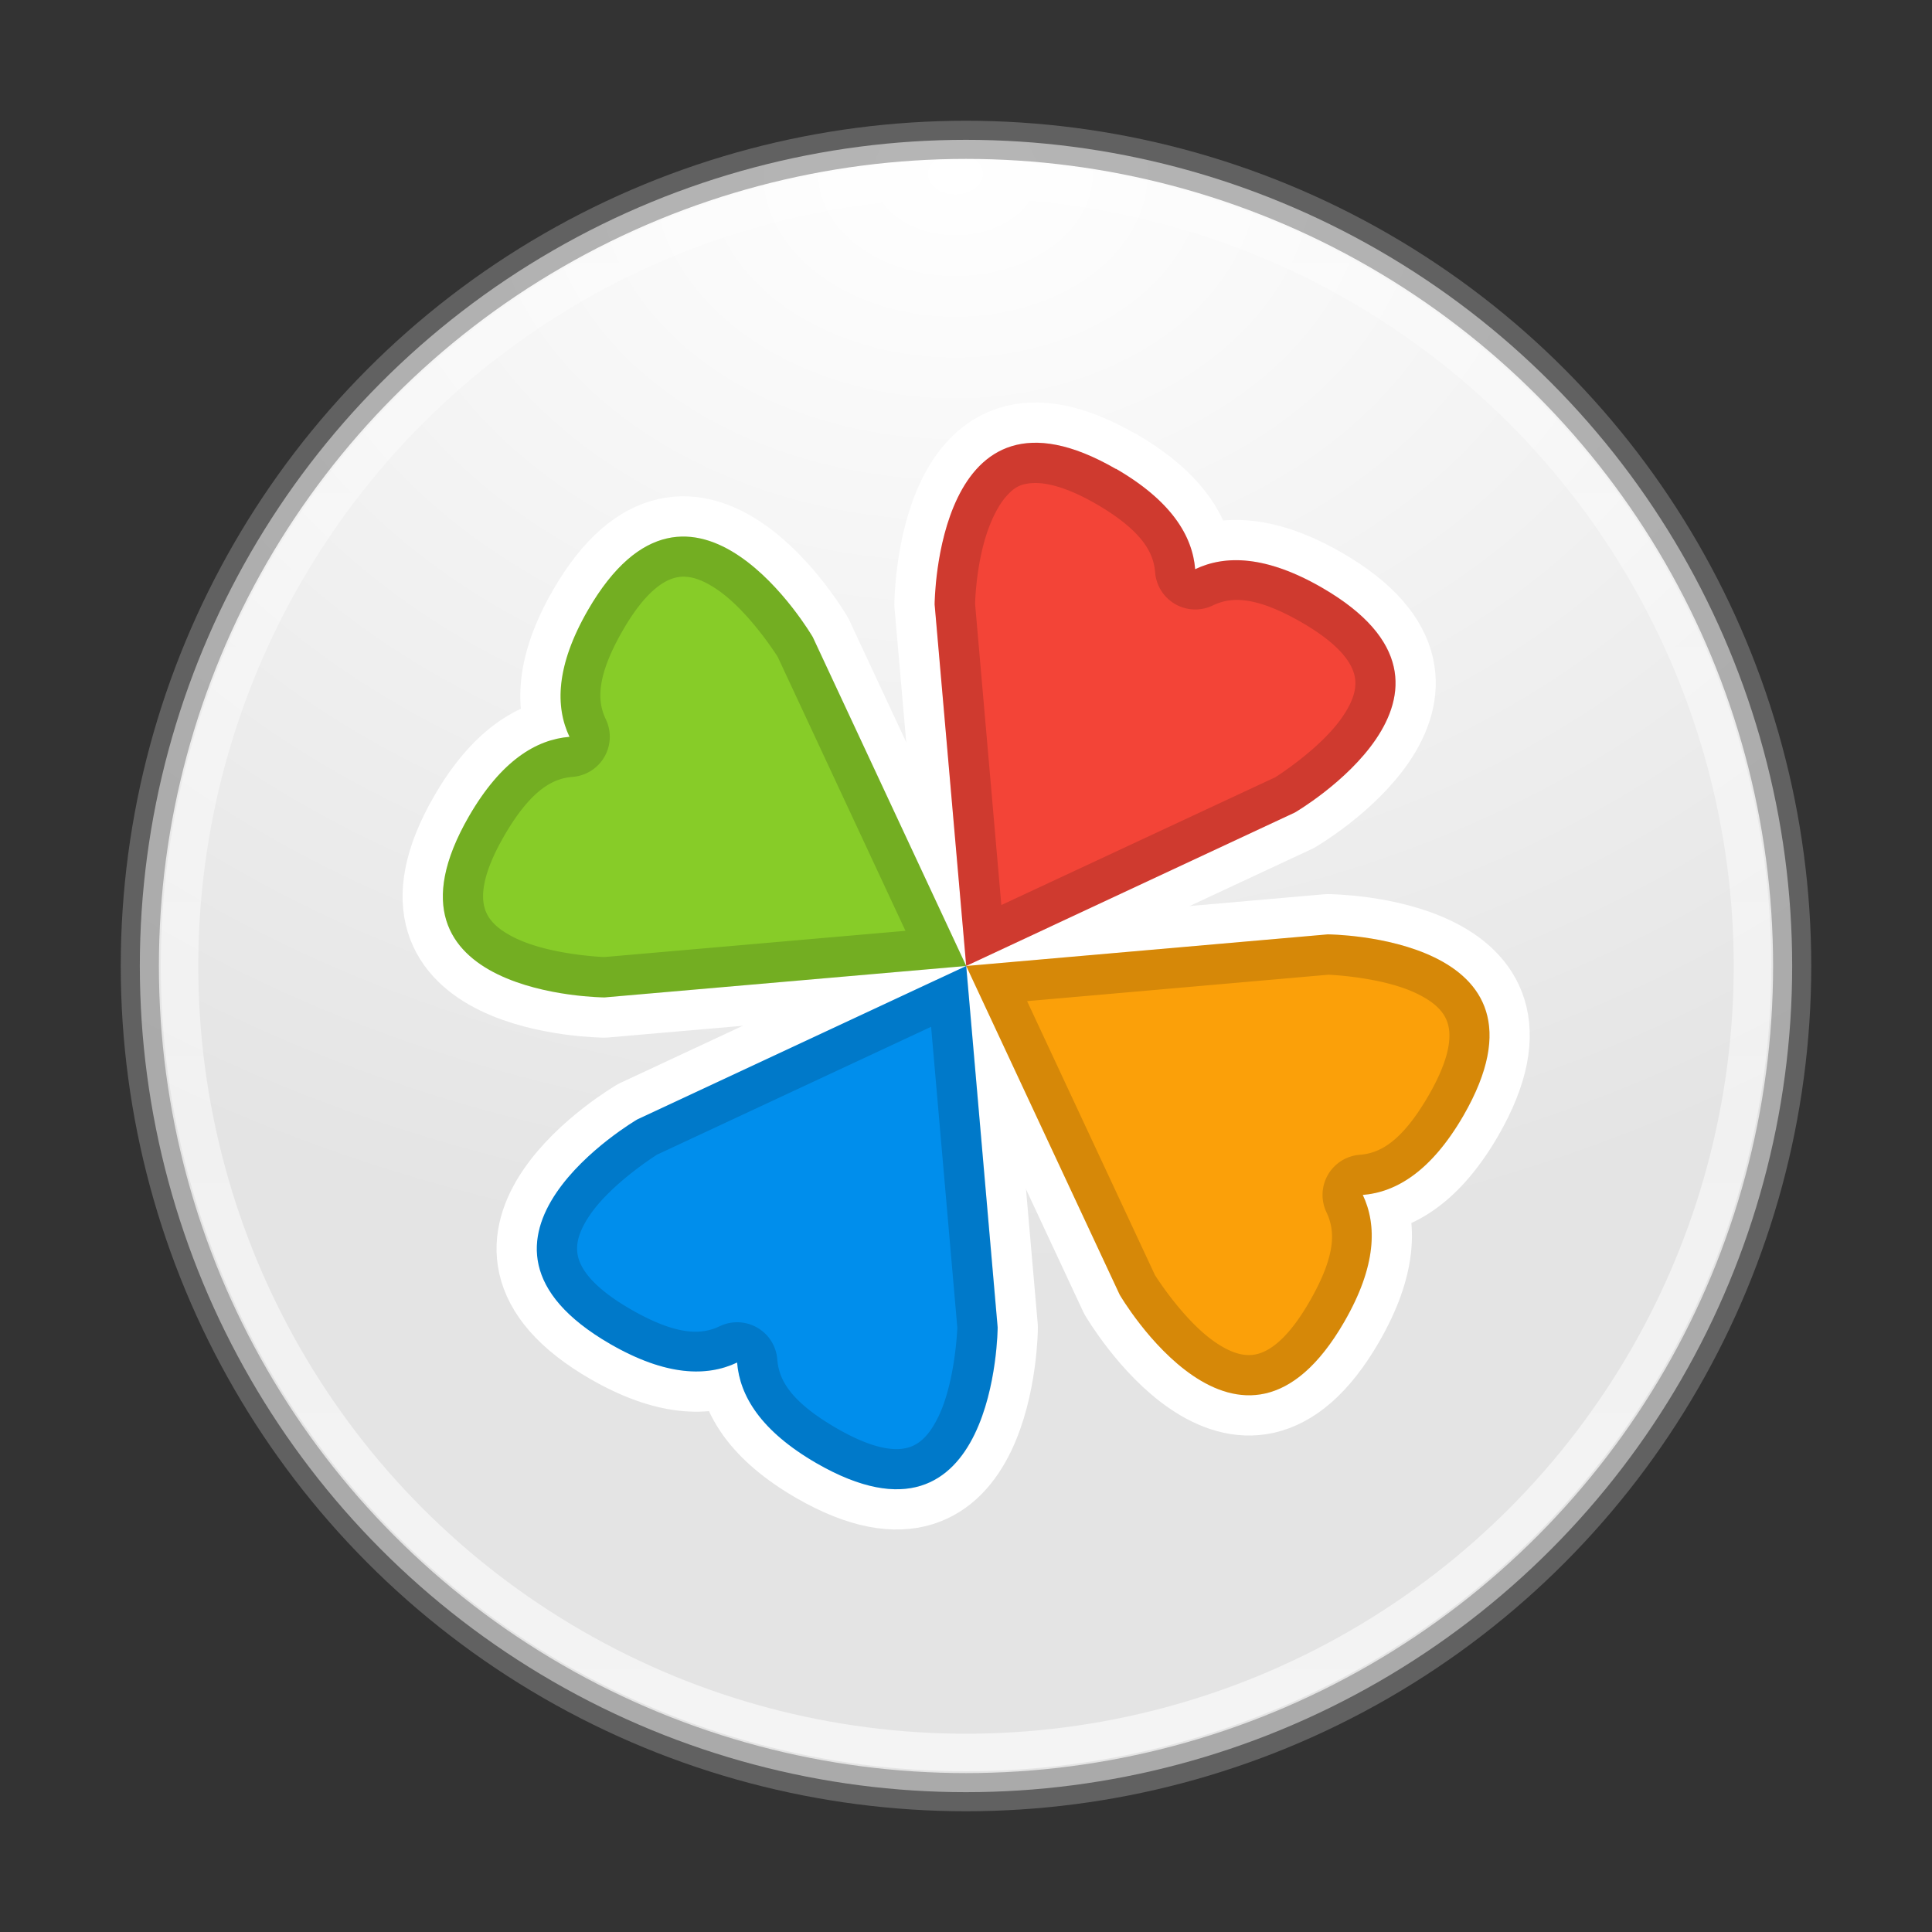<?xml version="1.0" encoding="UTF-8" standalone="no"?>
<!-- Created with Inkscape (http://www.inkscape.org/) -->

<svg
   xmlns:dc="http://purl.org/dc/elements/1.1/"
   xmlns:cc="http://creativecommons.org/ns#"
   xmlns:rdf="http://www.w3.org/1999/02/22-rdf-syntax-ns#"
   xmlns:svg="http://www.w3.org/2000/svg"
   xmlns="http://www.w3.org/2000/svg"
   xmlns:sodipodi="http://sodipodi.sourceforge.net/DTD/sodipodi-0.dtd"
   xmlns:inkscape="http://www.inkscape.org/namespaces/inkscape"
   id="svg4951"
   height="48"
   width="48"
   version="1.1"
   inkscape:version="0.91 r13725"
   sodipodi:docname="playonlinux.svg">
  <rect width="100%" height="100%" fill="#333333" stroke="none"/>
  <sodipodi:namedview
     pagecolor="#ffffff"
     bordercolor="#666666"
     borderopacity="1"
     objecttolerance="10"
     gridtolerance="10"
     guidetolerance="10"
     inkscape:pageopacity="0"
     inkscape:pageshadow="2"
     inkscape:window-width="1535"
     inkscape:window-height="876"
     id="namedview31"
     showgrid="false"
     inkscape:zoom="4.9166667"
     inkscape:cx="-10.779661"
     inkscape:cy="24"
     inkscape:window-x="65"
     inkscape:window-y="24"
     inkscape:window-maximized="1"
     inkscape:current-layer="svg4951" />
  <defs
     id="defs4953">
    <radialGradient
       id="radialGradient3302"
       gradientUnits="userSpaceOnUse"
       cy="186.17"
       cx="99.157"
       gradientTransform="matrix(.271 0 0 .088 -2.855 25.187)"
       r="62.769">
      <stop
         id="stop3822-2-6-3"
         stop-color="#3d3d3d"
         offset="0" />
      <stop
         id="stop3864-8-7-7"
         stop-color="#686868"
         stop-opacity=".498"
         offset=".5" />
      <stop
         id="stop3824-1-2-5"
         stop-color="#686868"
         stop-opacity="0"
         offset="1" />
    </radialGradient>
    <radialGradient
       id="radialGradient3037"
       gradientUnits="userSpaceOnUse"
       cy="-17.681"
       cx="14.892"
       gradientTransform="matrix(-1.439 3.8089e-8 -2.8328e-8 -1.07 45.169 -14.596)"
       r="25.571">
      <stop
         id="stop3767"
         stop-color="#fff"
         offset="0" />
      <stop
         id="stop3769"
         stop-color="#e4e4e4"
         offset="1" />
    </radialGradient>
    <linearGradient
       id="linearGradient3039"
       y2="32.568"
       gradientUnits="userSpaceOnUse"
       x2="15.124"
       gradientTransform="matrix(.764 0 0 .764 12.377 18.778)"
       y1="-18.801"
       x1="15.124">
      <stop
         id="stop3777"
         stop-color="#fff"
         stop-opacity=".588"
         offset="0" />
      <stop
         id="stop3779"
         stop-color="#fff"
         offset="1" />
    </linearGradient>
  </defs>
  <circle
     id="path2985"
     cy="24"
     cx="24"
     r="20.526"
     fill="url(#radialGradient3037)" />
  <circle
     id="path3755"
     stroke-width=".948"
     stroke-opacity=".588"
     stroke="#828282"
     cy="24"
     cx="24"
     r="20.526"
     fill="none" />
  <circle
     id="path3773"
     stroke-width=".933"
     stroke-opacity=".588"
     stroke="url(#linearGradient3039)"
     cy="24"
     cx="24"
     r="19.54"
     fill="none" />
  <g
     id="g4342"
     stroke-linejoin="round"
     transform="matrix(1 0 0 1 .004 0)"
     stroke="#fff"
     stroke-linecap="round"
     stroke-width="2"
     fill="none">
    <path
       id="path4344"
       d="m27.72 11.651c-4.477-2.586-4.504 3.367-4.504 3.367l0.785 8.98 8.168-3.813s5.145-3 0.668-5.586c-1.383-0.797-2.398-0.816-3.148-0.457-0.066-0.824-0.586-1.695-1.969-2.496m0 0.004" />
    <path
       id="path4346"
       d="m24.001 23.999 3.813 8.168s3 5.145 5.582 0.668c0.797-1.383 0.813-2.398 0.457-3.148 0.828-0.066 1.699-0.586 2.5-1.969 2.582-4.477-3.371-4.504-3.371-4.504l-8.977 0.785m-0.004 0" />
    <path
       id="path4348"
       d="m24.001 23.999-8.172 3.813s-5.141 3-0.668 5.582c1.383 0.797 2.402 0.813 3.148 0.457 0.066 0.828 0.586 1.699 1.969 2.5 4.477 2.582 4.504-3.371 4.504-3.371l-0.781-8.977m0-0.004" />
    <path
       id="path4350"
       d="m24.001 23.999-3.813-8.172s-3-5.141-5.586-0.668c-0.797 1.383-0.813 2.402-0.457 3.148-0.824 0.066-1.695 0.586-2.496 1.969-2.586 4.477 3.367 4.504 3.367 4.504l8.98-0.781m0.004 0" />
  </g>
  <g
     id="g4310"
     transform="matrix(1 0 0 1 .004 0)">
    <path
       id="path59"
       d="m27.72 11.651c-4.477-2.586-4.504 3.367-4.504 3.367l0.785 8.98 8.168-3.813s5.145-3 0.668-5.586c-1.383-0.797-2.398-0.816-3.148-0.457-0.066-0.824-0.586-1.695-1.969-2.496m0 0.004"
       fill="#f34437" />
    <path
       id="path61"
       d="m24.001 23.999 3.813 8.168s3 5.145 5.582 0.668c0.797-1.383 0.813-2.398 0.457-3.148 0.828-0.066 1.699-0.586 2.5-1.969 2.582-4.477-3.371-4.504-3.371-4.504l-8.977 0.785m-0.004 0"
       fill="#fba009" />
    <path
       id="path63"
       d="m24.001 23.999-8.172 3.813s-5.141 3-0.668 5.582c1.383 0.797 2.402 0.813 3.148 0.457 0.066 0.828 0.586 1.699 1.969 2.5 4.477 2.582 4.504-3.371 4.504-3.371l-0.781-8.977m0-0.004"
       fill="#008eec" />
    <path
       id="path65"
       d="m24.001 23.999-3.813-8.172s-3-5.141-5.586-0.668c-0.797 1.383-0.813 2.402-0.457 3.148-0.824 0.066-1.695 0.586-2.496 1.969-2.586 4.477 3.367 4.504 3.367 4.504l8.98-0.781m0.004 0"
       fill="#87cc28" />
  </g>
  <g
     id="g4316"
     transform="matrix(1 0 0 1 -19.996 -5.263)">
    <path
       id="path4318"
       opacity=".15"
       d="m45.644 16.264c-2.408 0.087-2.424 4.016-2.424 4.016l0.783 8.98 8.169-3.812s5.145-3 0.668-5.586c-1.383-0.797-2.399-0.816-3.149-0.457-0.066-0.824-0.586-1.695-1.969-2.496v0.006c-0.84-0.485-1.523-0.671-2.079-0.651zm-1.641 12.997-3.811-8.17s-3.001-5.141-5.587-0.668c-0.797 1.383-0.813 2.401-0.457 3.147-0.824 0.066-1.696 0.588-2.497 1.971-2.586 4.477 3.368 4.504 3.368 4.504l8.98-0.781h0.004v-0.002zm0 0.002 3.813 8.168s3.001 5.145 5.583 0.668c0.797-1.383 0.813-2.398 0.457-3.148 0.828-0.066 1.699-0.586 2.5-1.969 2.582-4.477-3.372-4.504-3.372-4.504l-8.976 0.785h-0.006zl-8.171 3.812s-5.141 3-0.668 5.582c1.383 0.797 2.403 0.813 3.149 0.457 0.066 0.828 0.586 1.699 1.969 2.5 4.477 2.582 4.503-3.371 4.503-3.371l-0.781-8.977v-0.004zm1.676-11.999c0.304-0.011 0.812 0.093 1.543 0.516a1 1 0 0 0 0.016 0.008c1.182 0.691 1.42 1.238 1.457 1.697a1 1 0 0 0 1.428 0.822c0.42-0.201 1.012-0.273 2.217 0.422 0.973 0.563 1.241 1.023 1.309 1.318 0.068 0.296-0.023 0.616-0.293 1.016-0.536 0.792-1.656 1.498-1.674 1.51l-6.808 3.176-0.652-7.481c0-0.016 0.015-0.859 0.264-1.67 0.126-0.409 0.312-0.782 0.51-1.004s0.353-0.318 0.684-0.33zm-8.66 2.328c0.234 0.01 0.49 0.112 0.789 0.314 0.794 0.537 1.5 1.661 1.51 1.676l3.174 6.807-7.484 0.652c-0.016-0.001-1.346-0.052-2.207-0.471-0.433-0.211-0.671-0.442-0.76-0.732-0.089-0.29-0.087-0.824 0.475-1.797v-0.002c0.698-1.204 1.25-1.438 1.711-1.475a1 1 0 0 0 0.822 -1.426c-0.199-0.416-0.272-1.013 0.422-2.217 0.562-0.972 1.023-1.241 1.319-1.309 0.074-0.017 0.15-0.025 0.229-0.021zm15.975 9.887c0.016 0.001 1.345 0.052 2.207 0.471 0.434 0.211 0.672 0.444 0.762 0.734 0.09 0.29 0.088 0.822-0.475 1.797-0.697 1.202-1.245 1.435-1.713 1.473a1 1 0 0 0 -0.824 1.426c0.201 0.424 0.274 1.014-0.42 2.219-0.562 0.975-1.022 1.241-1.317 1.309-0.295 0.067-0.617-0.021-1.016-0.291-0.792-0.536-1.497-1.658-1.508-1.676l-3.176-6.805 7.48-0.656zm-9.865 1.295 0.652 7.479c-0.001 0.016-0.052 1.345-0.471 2.207-0.211 0.434-0.443 0.672-0.733 0.762s-0.822 0.088-1.797-0.475c-1.202-0.697-1.436-1.245-1.473-1.713a1 1 0 0 0 -1.428 -0.822c-0.416 0.198-1.014 0.272-2.217-0.422-0.972-0.562-1.24-1.021-1.307-1.316-0.067-0.295 0.021-0.616 0.291-1.016 0.536-0.792 1.656-1.496 1.674-1.508l6.808-3.176z" />
  </g>
</svg>
